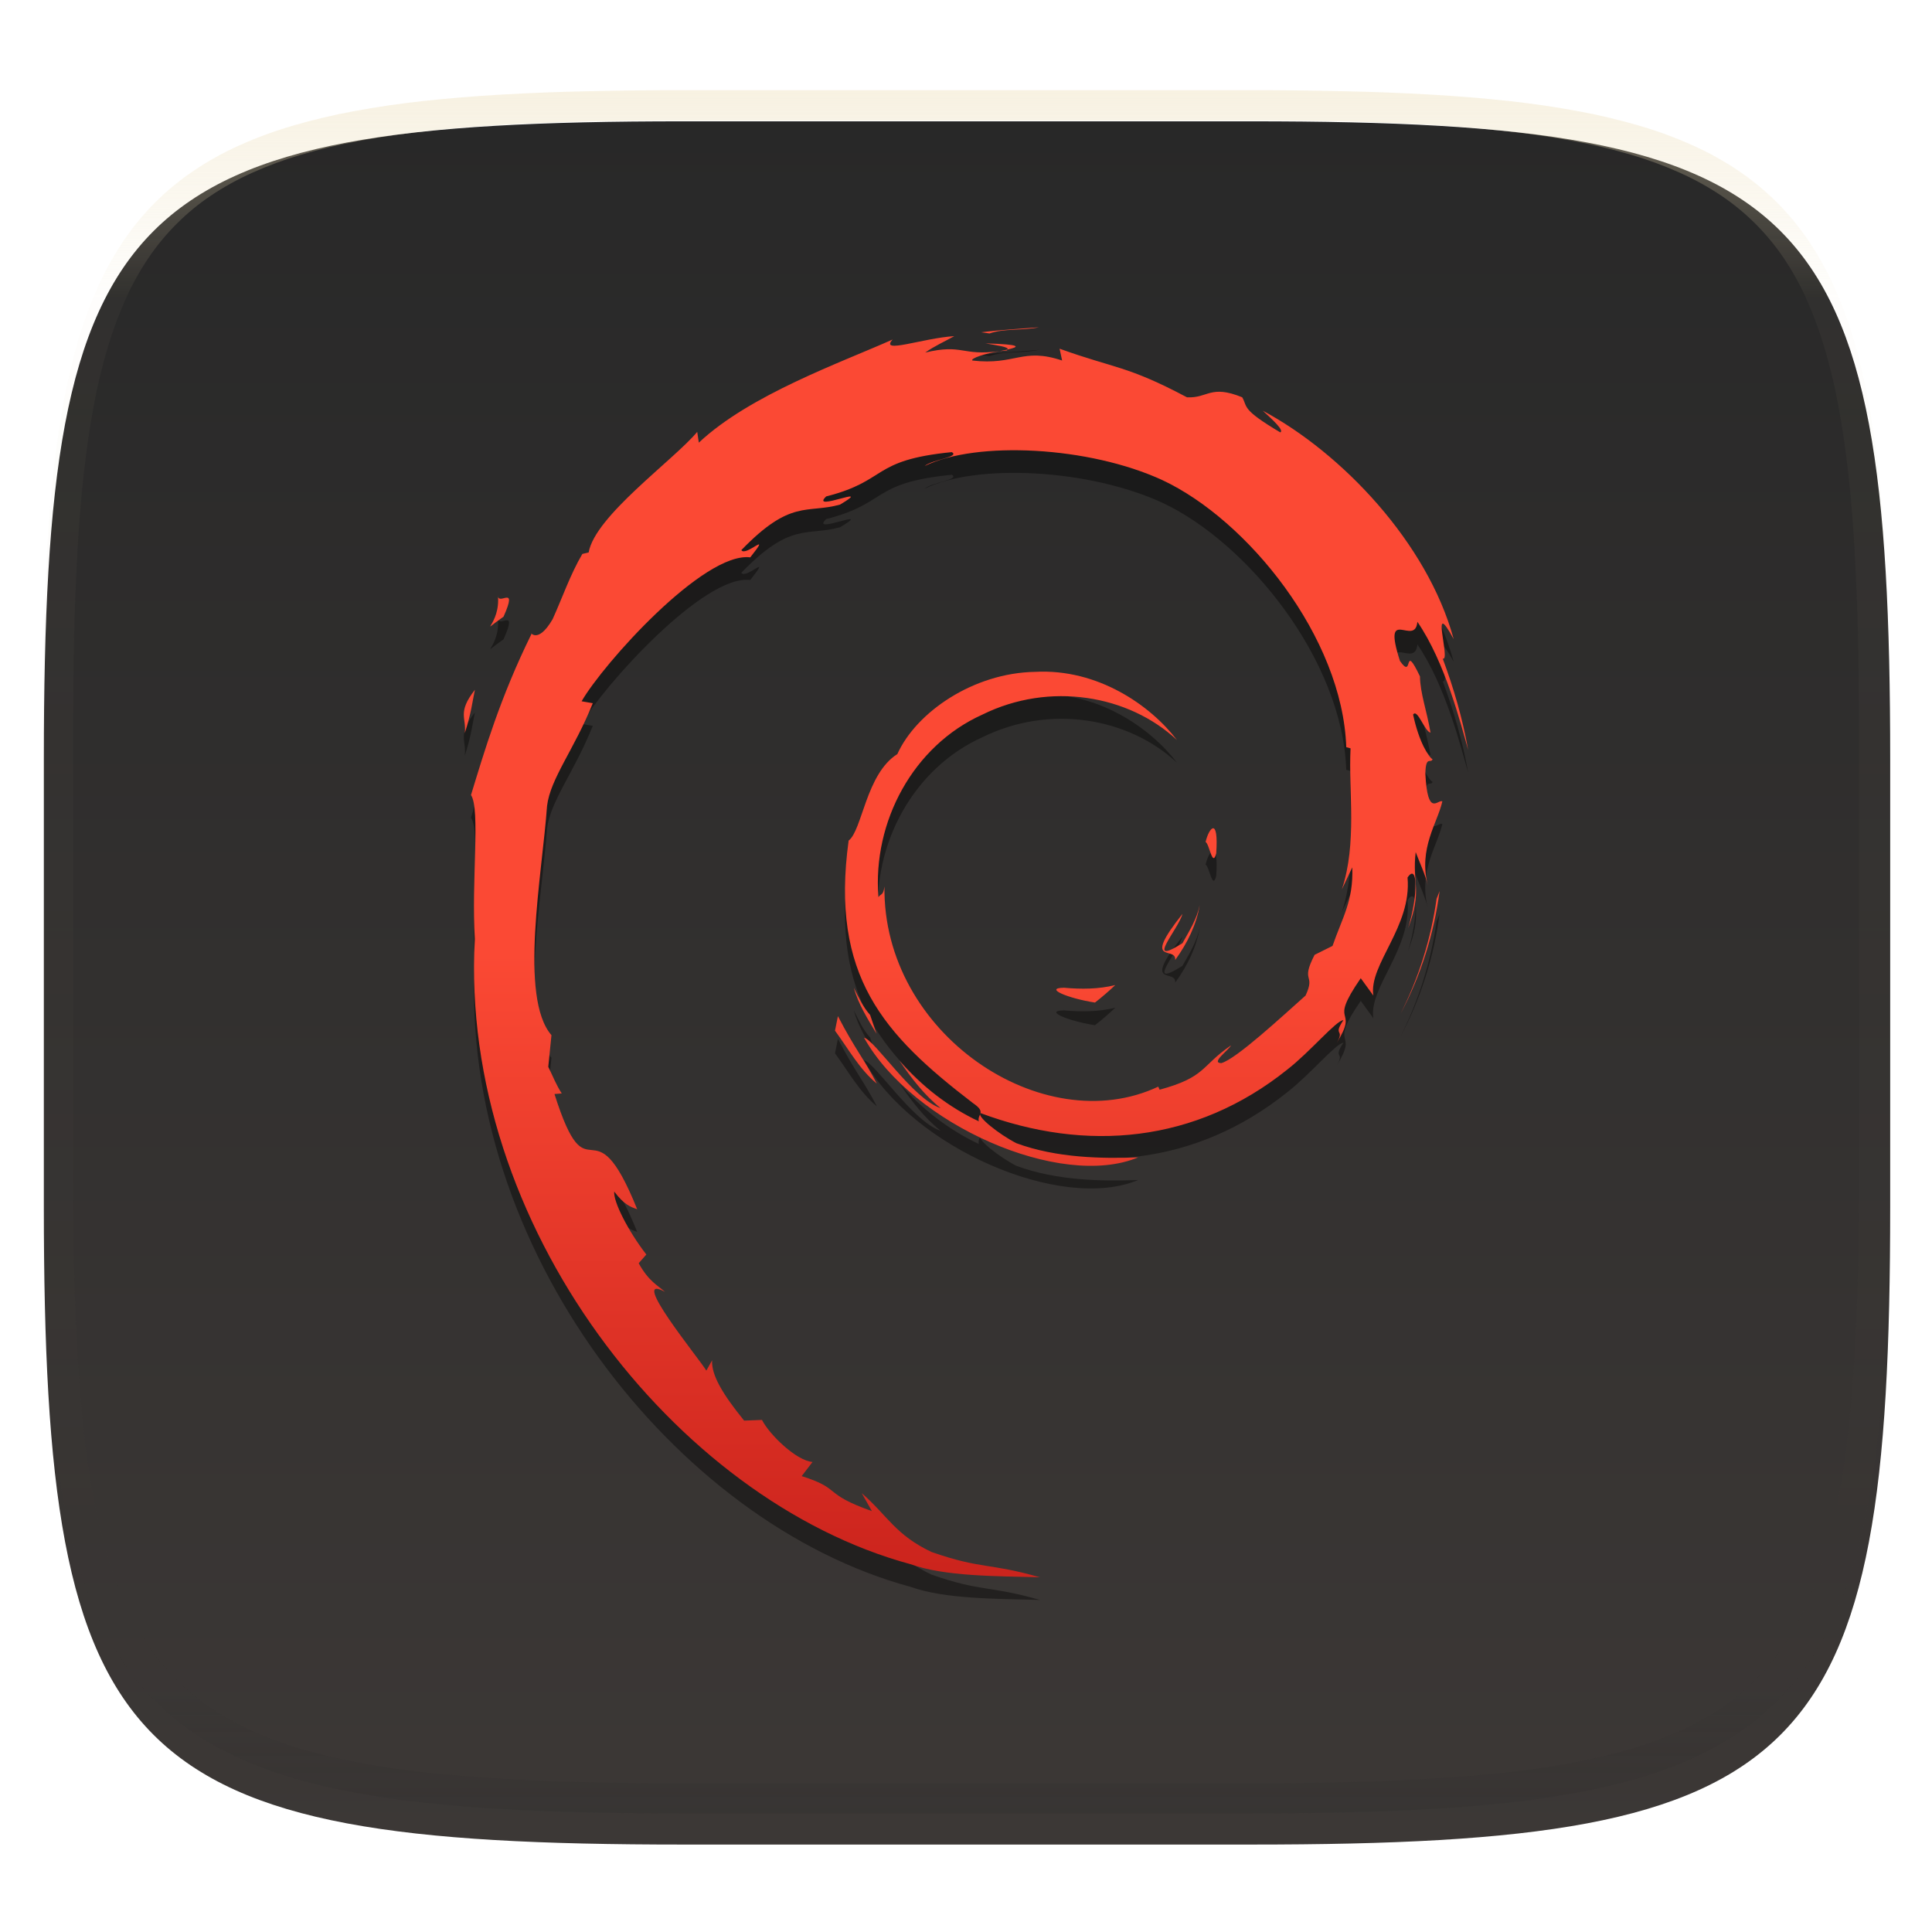 <svg width="256" height="256" style="isolation:isolate" version="1.1" viewBox="0 0 256 256" xmlns="http://www.w3.org/2000/svg">
  <defs>
    <filter id="DlHWXcb7kmQgLvXW0k3hJxmRZAwigLmf" x="-.042" y="-.045" width="1.084" height="1.108" color-interpolation-filters="sRGB">
      <feGaussianBlur in="SourceGraphic" stdDeviation="4.294"/>
      <feOffset dx="0" dy="4" result="pf_100_offsetBlur"/>
      <feFlood flood-opacity=".4"/>
      <feComposite in2="pf_100_offsetBlur" operator="in" result="pf_100_dropShadow"/>
      <feBlend in="SourceGraphic" in2="pf_100_dropShadow"/>
    </filter>
  </defs>
  <g filter="url(#DlHWXcb7kmQgLvXW0k3hJxmRZAwigLmf)">
    <linearGradient id="_lgradient_112" x2="0" y2="1" gradientTransform="matrix(244.65 0 0 228.34 5.807 12.075)" gradientUnits="userSpaceOnUse">
      <stop stop-color="#282828" offset="0"/>
      <stop stop-color="#3c3836" offset="1"/>
    </linearGradient>
    <path d="m165.82 12.075c74.055 0 84.639 10.557 84.639 84.544v59.251c0 73.986-10.584 84.543-84.639 84.543h-75.37c-74.056 0-84.639-10.557-84.639-84.543v-59.251c0-73.987 10.583-84.544 84.639-84.544h75.37z" fill="url(#_lgradient_112)"/>
  </g>
  <g opacity=".4">
    <linearGradient id="_lgradient_113" x1=".517" x2=".517" y2="1" gradientTransform="matrix(244.65,0,0,228.34,5.68,11.95)" gradientUnits="userSpaceOnUse">
      <stop stop-color="#ebdbb2" offset="0"/>
      <stop stop-color="#ebdbb2" stop-opacity=".098" offset=".125"/>
      <stop stop-color="#282828" stop-opacity=".098" offset=".925"/>
      <stop stop-color="#282828" stop-opacity=".498" offset="1"/>
    </linearGradient>
    <path d="m165.07 11.951c4.328-0.01 8.656 0.04 12.984 0.138 3.875 0.078 7.751 0.226 11.626 0.452 3.453 0.196 6.905 0.481 10.348 0.854 3.059 0.335 6.118 0.786 9.148 1.346 2.715 0.502 5.4 1.14 8.046 1.916 2.4 0.698 4.751 1.562 7.023 2.584 2.115 0.943 4.141 2.063 6.059 3.35 1.84 1.238 3.561 2.653 5.135 4.215 1.564 1.572 2.98 3.282 4.219 5.119 1.289 1.916 2.41 3.94 3.364 6.042 1.023 2.28 1.889 4.618 2.597 7.005 0.777 2.643 1.417 5.325 1.918 8.037 0.561 3.026 1.013 6.072 1.348 9.127 0.374 3.439 0.659 6.878 0.856 10.326 0.226 3.861 0.373 7.732 0.462 11.593 0.088 4.323 0.138 8.646 0.128 12.959v58.212c0.01 4.323-0.04 8.636-0.128 12.959-0.089 3.871-0.236 7.732-0.462 11.593-0.197 3.448-0.482 6.897-0.856 10.326-0.335 3.055-0.787 6.111-1.348 9.137-0.501 2.702-1.141 5.384-1.918 8.027-0.708 2.387-1.574 4.735-2.597 7.005-0.954 2.112-2.075 4.126-3.364 6.042-1.239 1.837-2.655 3.557-4.219 5.119-1.574 1.562-3.295 2.977-5.135 4.215-1.918 1.287-3.944 2.407-6.059 3.35-2.272 1.022-4.623 1.886-7.023 2.594-2.646 0.776-5.331 1.414-8.046 1.906-3.03 0.569-6.089 1.011-9.148 1.346-3.443 0.373-6.895 0.658-10.348 0.854-3.875 0.226-7.751 0.374-11.626 0.462-4.328 0.088-8.656 0.138-12.984 0.128h-74.126c-4.328 0.01-8.656-0.04-12.984-0.128-3.875-0.088-7.751-0.236-11.626-0.462-3.453-0.196-6.905-0.481-10.348-0.854-3.059-0.335-6.118-0.777-9.148-1.346-2.715-0.492-5.4-1.13-8.046-1.906-2.4-0.708-4.751-1.572-7.023-2.594-2.115-0.943-4.141-2.063-6.059-3.35-1.84-1.238-3.561-2.653-5.135-4.215-1.564-1.562-2.98-3.282-4.219-5.119-1.289-1.916-2.41-3.93-3.364-6.042-1.023-2.27-1.889-4.618-2.597-7.005-0.777-2.643-1.417-5.325-1.918-8.027-0.561-3.026-1.013-6.082-1.348-9.137-0.374-3.429-0.659-6.878-0.856-10.326-0.226-3.861-0.373-7.722-0.462-11.593-0.088-4.323-0.138-8.636-0.128-12.959v-58.212c-0.01-4.313 0.04-8.636 0.128-12.959 0.089-3.861 0.236-7.732 0.462-11.593 0.197-3.448 0.482-6.887 0.856-10.326 0.335-3.055 0.787-6.101 1.348-9.127 0.501-2.712 1.141-5.394 1.918-8.037 0.708-2.387 1.574-4.725 2.597-7.005 0.954-2.102 2.075-4.126 3.364-6.042 1.239-1.837 2.655-3.547 4.219-5.119 1.574-1.562 3.295-2.977 5.135-4.215 1.918-1.287 3.944-2.407 6.059-3.35 2.272-1.022 4.623-1.886 7.023-2.584 2.646-0.776 5.331-1.414 8.046-1.916 3.03-0.56 6.089-1.011 9.148-1.346 3.443-0.373 6.895-0.658 10.348-0.854 3.875-0.226 7.751-0.374 11.626-0.452 4.328-0.098 8.656-0.148 12.984-0.138h74.126zm0.01 4.009c4.298-0.01 8.597 0.039 12.895 0.127 3.827 0.089 7.653 0.236 11.479 0.452 3.384 0.197 6.767 0.472 10.131 0.845 2.971 0.315 5.932 0.747 8.863 1.297 2.577 0.472 5.134 1.081 7.653 1.818 2.223 0.648 4.396 1.454 6.501 2.397 1.909 0.855 3.738 1.867 5.469 3.026 1.623 1.091 3.138 2.338 4.525 3.724 1.387 1.385 2.636 2.898 3.738 4.519 1.16 1.729 2.174 3.547 3.029 5.443 0.945 2.112 1.751 4.284 2.4 6.494 0.748 2.515 1.348 5.06 1.83 7.634 0.541 2.928 0.974 5.875 1.298 8.842 0.374 3.36 0.65 6.73 0.846 10.11 0.217 3.822 0.374 7.634 0.453 11.456 0.088 4.293 0.137 8.577 0.137 12.87v58.212c0 4.293-0.049 8.577-0.137 12.87-0.079 3.822-0.236 7.644-0.453 11.456-0.196 3.38-0.472 6.75-0.846 10.12-0.324 2.957-0.757 5.904-1.298 8.832-0.482 2.574-1.082 5.119-1.83 7.634-0.649 2.22-1.455 4.382-2.4 6.494-0.855 1.896-1.869 3.724-3.029 5.443-1.102 1.631-2.351 3.144-3.738 4.529-1.387 1.376-2.902 2.623-4.525 3.714-1.731 1.159-3.56 2.171-5.469 3.026-2.105 0.953-4.278 1.749-6.501 2.397-2.519 0.737-5.076 1.346-7.653 1.818-2.931 0.55-5.892 0.982-8.863 1.306-3.364 0.364-6.747 0.649-10.131 0.836-3.826 0.216-7.652 0.373-11.479 0.452-4.298 0.098-8.597 0.137-12.895 0.137h-0.01-74.126-0.01c-4.298 0-8.597-0.039-12.895-0.137-3.827-0.079-7.653-0.236-11.479-0.452-3.384-0.187-6.767-0.472-10.131-0.836-2.971-0.324-5.932-0.756-8.863-1.306-2.577-0.472-5.134-1.081-7.653-1.818-2.223-0.648-4.396-1.444-6.501-2.397-1.909-0.855-3.738-1.867-5.469-3.026-1.623-1.091-3.138-2.338-4.525-3.714-1.387-1.385-2.636-2.898-3.738-4.529-1.16-1.719-2.174-3.547-3.029-5.443-0.945-2.112-1.751-4.274-2.4-6.494-0.748-2.515-1.348-5.06-1.83-7.634-0.541-2.928-0.974-5.875-1.298-8.832-0.374-3.37-0.649-6.74-0.846-10.12-0.217-3.812-0.374-7.634-0.453-11.456-0.088-4.293-0.137-8.577-0.137-12.87v-58.212c0-4.293 0.049-8.577 0.137-12.87 0.079-3.822 0.236-7.634 0.453-11.456 0.197-3.38 0.472-6.75 0.846-10.11 0.324-2.967 0.757-5.914 1.298-8.842 0.482-2.574 1.082-5.119 1.83-7.634 0.649-2.21 1.455-4.382 2.4-6.494 0.855-1.896 1.869-3.714 3.029-5.443 1.102-1.621 2.351-3.134 3.738-4.519 1.387-1.386 2.902-2.633 4.525-3.724 1.731-1.159 3.56-2.171 5.469-3.026 2.105-0.943 4.278-1.749 6.501-2.397 2.519-0.737 5.076-1.346 7.653-1.818 2.931-0.55 5.892-0.982 8.863-1.297 3.364-0.373 6.747-0.648 10.131-0.845 3.826-0.216 7.652-0.363 11.479-0.452 4.298-0.088 8.597-0.137 12.895-0.127h0.01 74.126 0.01z" fill="url(#_lgradient_113)" fill-rule="evenodd"/>
  </g>
  <defs>
    <filter id="puStL8W3drhwIojaGQlSecu61FsnVEiv" x="-.077" y="-.062" width="1.155" height="1.124" color-interpolation-filters="sRGB">
      <feGaussianBlur stdDeviation="4.294"/>
    </filter>
  </defs>
  <g filter="url(#puStL8W3drhwIojaGQlSecu61FsnVEiv)" opacity=".4">
    <path d="m140.99 133.88c-2.744 0.037 0.516 1.411 4.1 1.964 0.933-0.728 1.83-1.5 2.687-2.315-2.228 0.546-4.498 0.559-6.787 0.351zm14.726-3.672c1.64-2.257 2.83-4.726 3.251-7.279-0.369 1.818-1.352 3.389-2.285 5.049-5.13 3.231-0.485-1.917-4e-3 -3.877-5.514 6.949-0.76 4.166-0.962 6.107zm5.442-14.151c0.334-4.942-0.972-3.377-1.411-1.495 0.511 0.268 0.917 3.487 1.411 1.495zm-30.579-67.556c1.465 0.261 3.166 0.463 2.922 0.814 1.609-0.355 1.971-0.674-2.922-0.814zm2.924 0.814-1.031 0.215 0.961-0.089 0.07-0.126zm45.68 68.616c0.165 4.438-1.295 6.594-2.616 10.407l-2.375 1.182c-1.941 3.772 0.193 2.395-1.197 5.394-3.035 2.695-9.196 8.429-11.168 8.955-1.442-0.031 0.975-1.701 1.291-2.353-4.058 2.784-3.257 4.18-9.463 5.876l-0.18-0.406c-15.301 7.2-36.557-7.066-36.278-26.529-0.161 1.234-0.464 0.925-0.802 1.421-0.79-10.012 4.625-20.069 13.758-24.181 8.932-4.42 19.404-2.609 25.798 3.359-3.512-4.603-10.509-9.483-18.795-9.032-8.12 0.133-15.719 5.292-18.254 10.896-4.159 2.618-4.643 10.096-6.455 11.466-2.441 17.927 4.587 25.67 16.477 34.782 1.866 1.26 0.525 1.453 0.775 2.412-3.949-1.848-7.564-4.64-10.54-8.058 1.58 2.308 3.283 4.553 5.485 6.316-3.727-1.258-8.703-9.024-10.152-9.34 6.42 11.495 26.042 20.159 36.323 15.859-4.757 0.177-10.799 0.098-16.14-1.877-2.25-1.155-5.298-3.545-4.752-3.991 14.026 5.236 28.511 3.964 40.645-5.762 3.09-2.407 6.462-6.497 7.437-6.552-1.467 2.207 0.252 1.061-0.876 3.01 3.071-4.961-1.339-2.02 3.178-8.567l1.668 2.296c-0.625-4.122 5.115-9.121 4.531-15.635 1.317-1.991 1.468 2.146 0.072 6.727 1.938-5.083 0.512-5.9 1.008-10.096 0.535 1.411 1.246 2.908 1.608 4.398-1.264-4.914 1.291-8.271 1.926-11.128-0.628-0.275-1.948 2.171-2.253-3.629 0.046-2.52 0.703-1.321 0.955-1.942-0.493-0.284-1.791-2.217-2.579-5.922 0.567-0.872 1.528 2.258 2.307 2.385-0.502-2.945-1.363-5.191-1.4-7.452-2.277-4.758-0.806 0.635-2.65-2.043-2.425-7.557 2.009-1.754 2.31-5.185 3.67 5.317 5.763 13.565 6.727 16.979-0.735-4.164-1.92-8.199-3.369-12.103 1.119 0.473-1.798-8.565 1.453-2.58-3.47-12.757-14.838-24.678-25.298-30.269 1.276 1.17 2.891 2.639 2.314 2.871-5.206-3.095-4.291-3.34-5.037-4.647-4.234-1.725-4.516 0.141-7.318 3e-3 -7.99-4.239-9.529-3.789-16.882-6.442l0.335 1.565c-5.292-1.763-6.167 0.665-11.885 4e-3 -0.347-0.27 1.833-0.984 3.63-1.243-5.118 0.676-4.879-1.011-9.886 0.185 1.233-0.865 2.54-1.44 3.856-2.175-4.172 0.254-9.963 2.429-8.176 0.448-6.806 3.039-18.894 7.302-25.677 13.663l-0.213-1.426c-3.108 3.731-13.554 11.143-14.386 15.979l-0.832 0.193c-1.615 2.738-2.664 5.841-3.946 8.657-2.114 3.605-3.1 1.388-2.799 1.954-4.16 8.435-6.231 15.521-8.014 21.337 1.271 1.901 0.031 11.447 0.511 19.086-2.087 37.736 26.483 74.371 57.712 82.828 4.578 1.64 11.383 1.581 17.173 1.743-6.829-1.954-7.711-1.034-14.368-3.354-4.799-2.263-5.85-4.844-9.252-7.796l1.347 2.379c-6.668-2.36-3.878-2.92-9.304-4.638l1.438-1.875c-2.162-0.166-5.725-3.641-6.699-5.571l-2.365 0.093c-2.84-3.501-4.355-6.03-4.243-7.99l-0.765 1.363c-0.865-1.486-10.453-13.148-5.479-10.433-0.924-0.841-2.153-1.372-3.484-3.795l1.012-1.155c-2.39-3.081-4.405-7.028-4.251-8.343 1.277 1.723 2.162 2.046 3.04 2.342-6.045-14.996-6.384-0.825-10.96-15.264l0.966-0.077c-0.74-1.123-1.194-2.333-1.789-3.525l0.423-4.197c-4.35-5.026-1.216-21.39-0.586-30.363 0.431-3.648 3.631-7.533 6.061-13.625l-1.48-0.254c2.832-4.937 16.167-19.836 22.347-19.072 2.992-3.758-0.596-0.014-1.182-0.959 6.574-6.801 8.641-4.805 13.077-6.03 4.781-2.838-4.106 1.11-1.839-1.082 8.271-2.11 5.86-4.801 16.647-5.872 1.139 0.647-2.639 0.999-3.587 1.839 6.888-3.373 21.801-2.603 31.492 1.87 11.236 5.255 23.868 20.781 24.368 35.39l0.567 0.152c-0.286 5.808 0.889 12.525-1.152 18.693l1.38-2.922zm-68.154 19.715-0.387 1.923c1.805 2.452 3.238 5.108 5.54 7.018-1.657-3.231-2.886-4.566-5.153-8.941zm4.264-0.166c-0.955-1.058-1.518-2.329-2.153-3.593 0.606 2.225 1.848 4.137 2.999 6.084l-0.846-2.491zm75.464-16.403-0.403 1.014c-0.744 5.316-2.361 10.473-4.785 15.263 2.704-5.083 4.447-10.643 5.188-16.277zm-59.633-73.893c1.854-0.678 4.559-0.373 6.532-0.819-2.568 0.215-5.123 0.343-7.645 0.665l1.113 0.154zm-65.154 34.646c0.428 3.957-2.975 5.494 0.753 2.882 2.003-4.507-0.778-1.243-0.753-2.882zm-4.386 18.321c0.861-2.64 1.016-4.223 1.345-5.753-2.375 3.038-1.095 3.686-1.345 5.753z" fill-rule="evenodd"/>
  </g>
  <linearGradient id="_lgradient_114" x2="0" y2="1" gradientTransform="matrix(133.08 0 0 165.64 61.461 43.363)" gradientUnits="userSpaceOnUse">
    <stop stop-color="#fb4934" offset="0"/>
    <stop stop-color="#fb4934" offset=".5"/>
    <stop stop-color="#cc241d" offset="1"/>
  </linearGradient>
  <path d="m140.99 130.88c-2.744 0.037 0.516 1.411 4.1 1.964 0.933-0.728 1.83-1.5 2.687-2.315-2.228 0.546-4.498 0.559-6.787 0.351zm14.726-3.672c1.64-2.257 2.83-4.726 3.251-7.279-0.369 1.818-1.352 3.389-2.285 5.049-5.13 3.231-0.485-1.917-4e-3 -3.877-5.514 6.949-0.76 4.166-0.962 6.107zm5.442-14.151c0.334-4.942-0.972-3.377-1.411-1.495 0.511 0.268 0.917 3.487 1.411 1.495zm-30.579-67.556c1.465 0.261 3.166 0.463 2.922 0.814 1.609-0.355 1.971-0.674-2.922-0.814zm2.924 0.814-1.031 0.215 0.961-0.089 0.07-0.126zm45.68 68.616c0.165 4.438-1.295 6.594-2.616 10.407l-2.375 1.182c-1.941 3.772 0.193 2.395-1.197 5.394-3.035 2.695-9.196 8.429-11.168 8.955-1.442-0.031 0.975-1.701 1.291-2.353-4.058 2.784-3.257 4.18-9.463 5.876l-0.18-0.406c-15.301 7.2-36.557-7.066-36.278-26.529-0.161 1.234-0.464 0.925-0.802 1.421-0.79-10.012 4.625-20.069 13.758-24.181 8.932-4.42 19.404-2.609 25.798 3.359-3.512-4.603-10.509-9.483-18.795-9.032-8.12 0.133-15.719 5.292-18.254 10.896-4.159 2.618-4.643 10.096-6.455 11.466-2.441 17.927 4.587 25.67 16.477 34.782 1.866 1.26 0.525 1.453 0.775 2.412-3.949-1.848-7.564-4.64-10.54-8.058 1.58 2.308 3.283 4.553 5.485 6.316-3.727-1.258-8.703-9.024-10.152-9.34 6.42 11.495 26.042 20.159 36.323 15.859-4.757 0.177-10.799 0.098-16.14-1.877-2.25-1.155-5.298-3.545-4.752-3.991 14.026 5.236 28.511 3.964 40.645-5.762 3.09-2.407 6.462-6.497 7.437-6.552-1.467 2.207 0.252 1.061-0.876 3.01 3.071-4.961-1.339-2.02 3.178-8.567l1.668 2.296c-0.625-4.122 5.115-9.121 4.531-15.635 1.317-1.991 1.468 2.146 0.072 6.727 1.938-5.083 0.512-5.9 1.008-10.096 0.535 1.411 1.246 2.908 1.608 4.398-1.264-4.914 1.291-8.271 1.926-11.128-0.628-0.275-1.948 2.171-2.253-3.629 0.046-2.52 0.703-1.321 0.955-1.942-0.493-0.284-1.791-2.217-2.579-5.922 0.567-0.872 1.528 2.258 2.307 2.385-0.502-2.945-1.363-5.191-1.4-7.452-2.277-4.758-0.806 0.635-2.65-2.043-2.425-7.557 2.009-1.754 2.31-5.185 3.67 5.317 5.763 13.565 6.727 16.979-0.735-4.164-1.92-8.199-3.369-12.103 1.119 0.473-1.798-8.565 1.453-2.58-3.47-12.757-14.838-24.678-25.298-30.269 1.276 1.17 2.891 2.639 2.314 2.871-5.206-3.095-4.291-3.34-5.037-4.647-4.234-1.725-4.516 0.141-7.318 3e-3 -7.99-4.239-9.529-3.789-16.882-6.442l0.335 1.565c-5.292-1.763-6.167 0.665-11.885 4e-3 -0.347-0.27 1.833-0.984 3.63-1.243-5.118 0.676-4.879-1.011-9.886 0.185 1.233-0.865 2.54-1.44 3.856-2.175-4.172 0.254-9.963 2.429-8.176 0.448-6.806 3.039-18.894 7.302-25.677 13.663l-0.213-1.426c-3.108 3.731-13.554 11.143-14.386 15.979l-0.832 0.193c-1.615 2.738-2.664 5.841-3.946 8.657-2.114 3.605-3.1 1.388-2.799 1.954-4.16 8.435-6.231 15.521-8.014 21.337 1.271 1.901 0.031 11.447 0.511 19.086-2.087 37.736 26.483 74.371 57.712 82.828 4.578 1.64 11.383 1.581 17.173 1.743-6.829-1.954-7.711-1.034-14.368-3.354-4.799-2.263-5.85-4.844-9.252-7.796l1.347 2.379c-6.668-2.36-3.878-2.92-9.304-4.638l1.438-1.875c-2.162-0.166-5.725-3.641-6.699-5.571l-2.365 0.093c-2.84-3.501-4.355-6.03-4.243-7.99l-0.765 1.363c-0.865-1.486-10.453-13.148-5.479-10.433-0.924-0.841-2.153-1.372-3.484-3.795l1.012-1.155c-2.39-3.081-4.405-7.028-4.251-8.343 1.277 1.723 2.162 2.046 3.04 2.342-6.045-14.996-6.384-0.825-10.96-15.264l0.966-0.077c-0.74-1.123-1.194-2.333-1.789-3.525l0.423-4.197c-4.35-5.026-1.216-21.39-0.586-30.363 0.431-3.648 3.631-7.533 6.061-13.625l-1.48-0.254c2.832-4.937 16.167-19.836 22.347-19.072 2.992-3.758-0.596-0.014-1.182-0.959 6.574-6.801 8.641-4.805 13.077-6.03 4.781-2.838-4.106 1.11-1.839-1.082 8.271-2.11 5.86-4.801 16.647-5.872 1.139 0.647-2.639 0.999-3.587 1.839 6.888-3.373 21.801-2.603 31.492 1.87 11.236 5.255 23.868 20.781 24.368 35.39l0.567 0.152c-0.286 5.808 0.889 12.525-1.152 18.693l1.38-2.922zm-68.154 19.715-0.387 1.923c1.805 2.452 3.238 5.108 5.54 7.018-1.657-3.231-2.886-4.566-5.153-8.941zm4.264-0.166c-0.955-1.058-1.518-2.329-2.153-3.593 0.606 2.225 1.848 4.137 2.999 6.084l-0.846-2.491zm75.464-16.403-0.403 1.014c-0.744 5.316-2.361 10.473-4.785 15.263 2.704-5.083 4.447-10.643 5.188-16.277zm-59.633-73.893c1.854-0.678 4.559-0.373 6.532-0.819-2.568 0.215-5.123 0.343-7.645 0.665l1.113 0.154zm-65.154 34.646c0.428 3.957-2.975 5.494 0.753 2.882 2.003-4.507-0.778-1.243-0.753-2.882zm-4.386 18.321c0.861-2.64 1.016-4.223 1.345-5.753-2.375 3.038-1.095 3.686-1.345 5.753z" fill="url(#_lgradient_114)" fill-rule="evenodd"/>
</svg>
